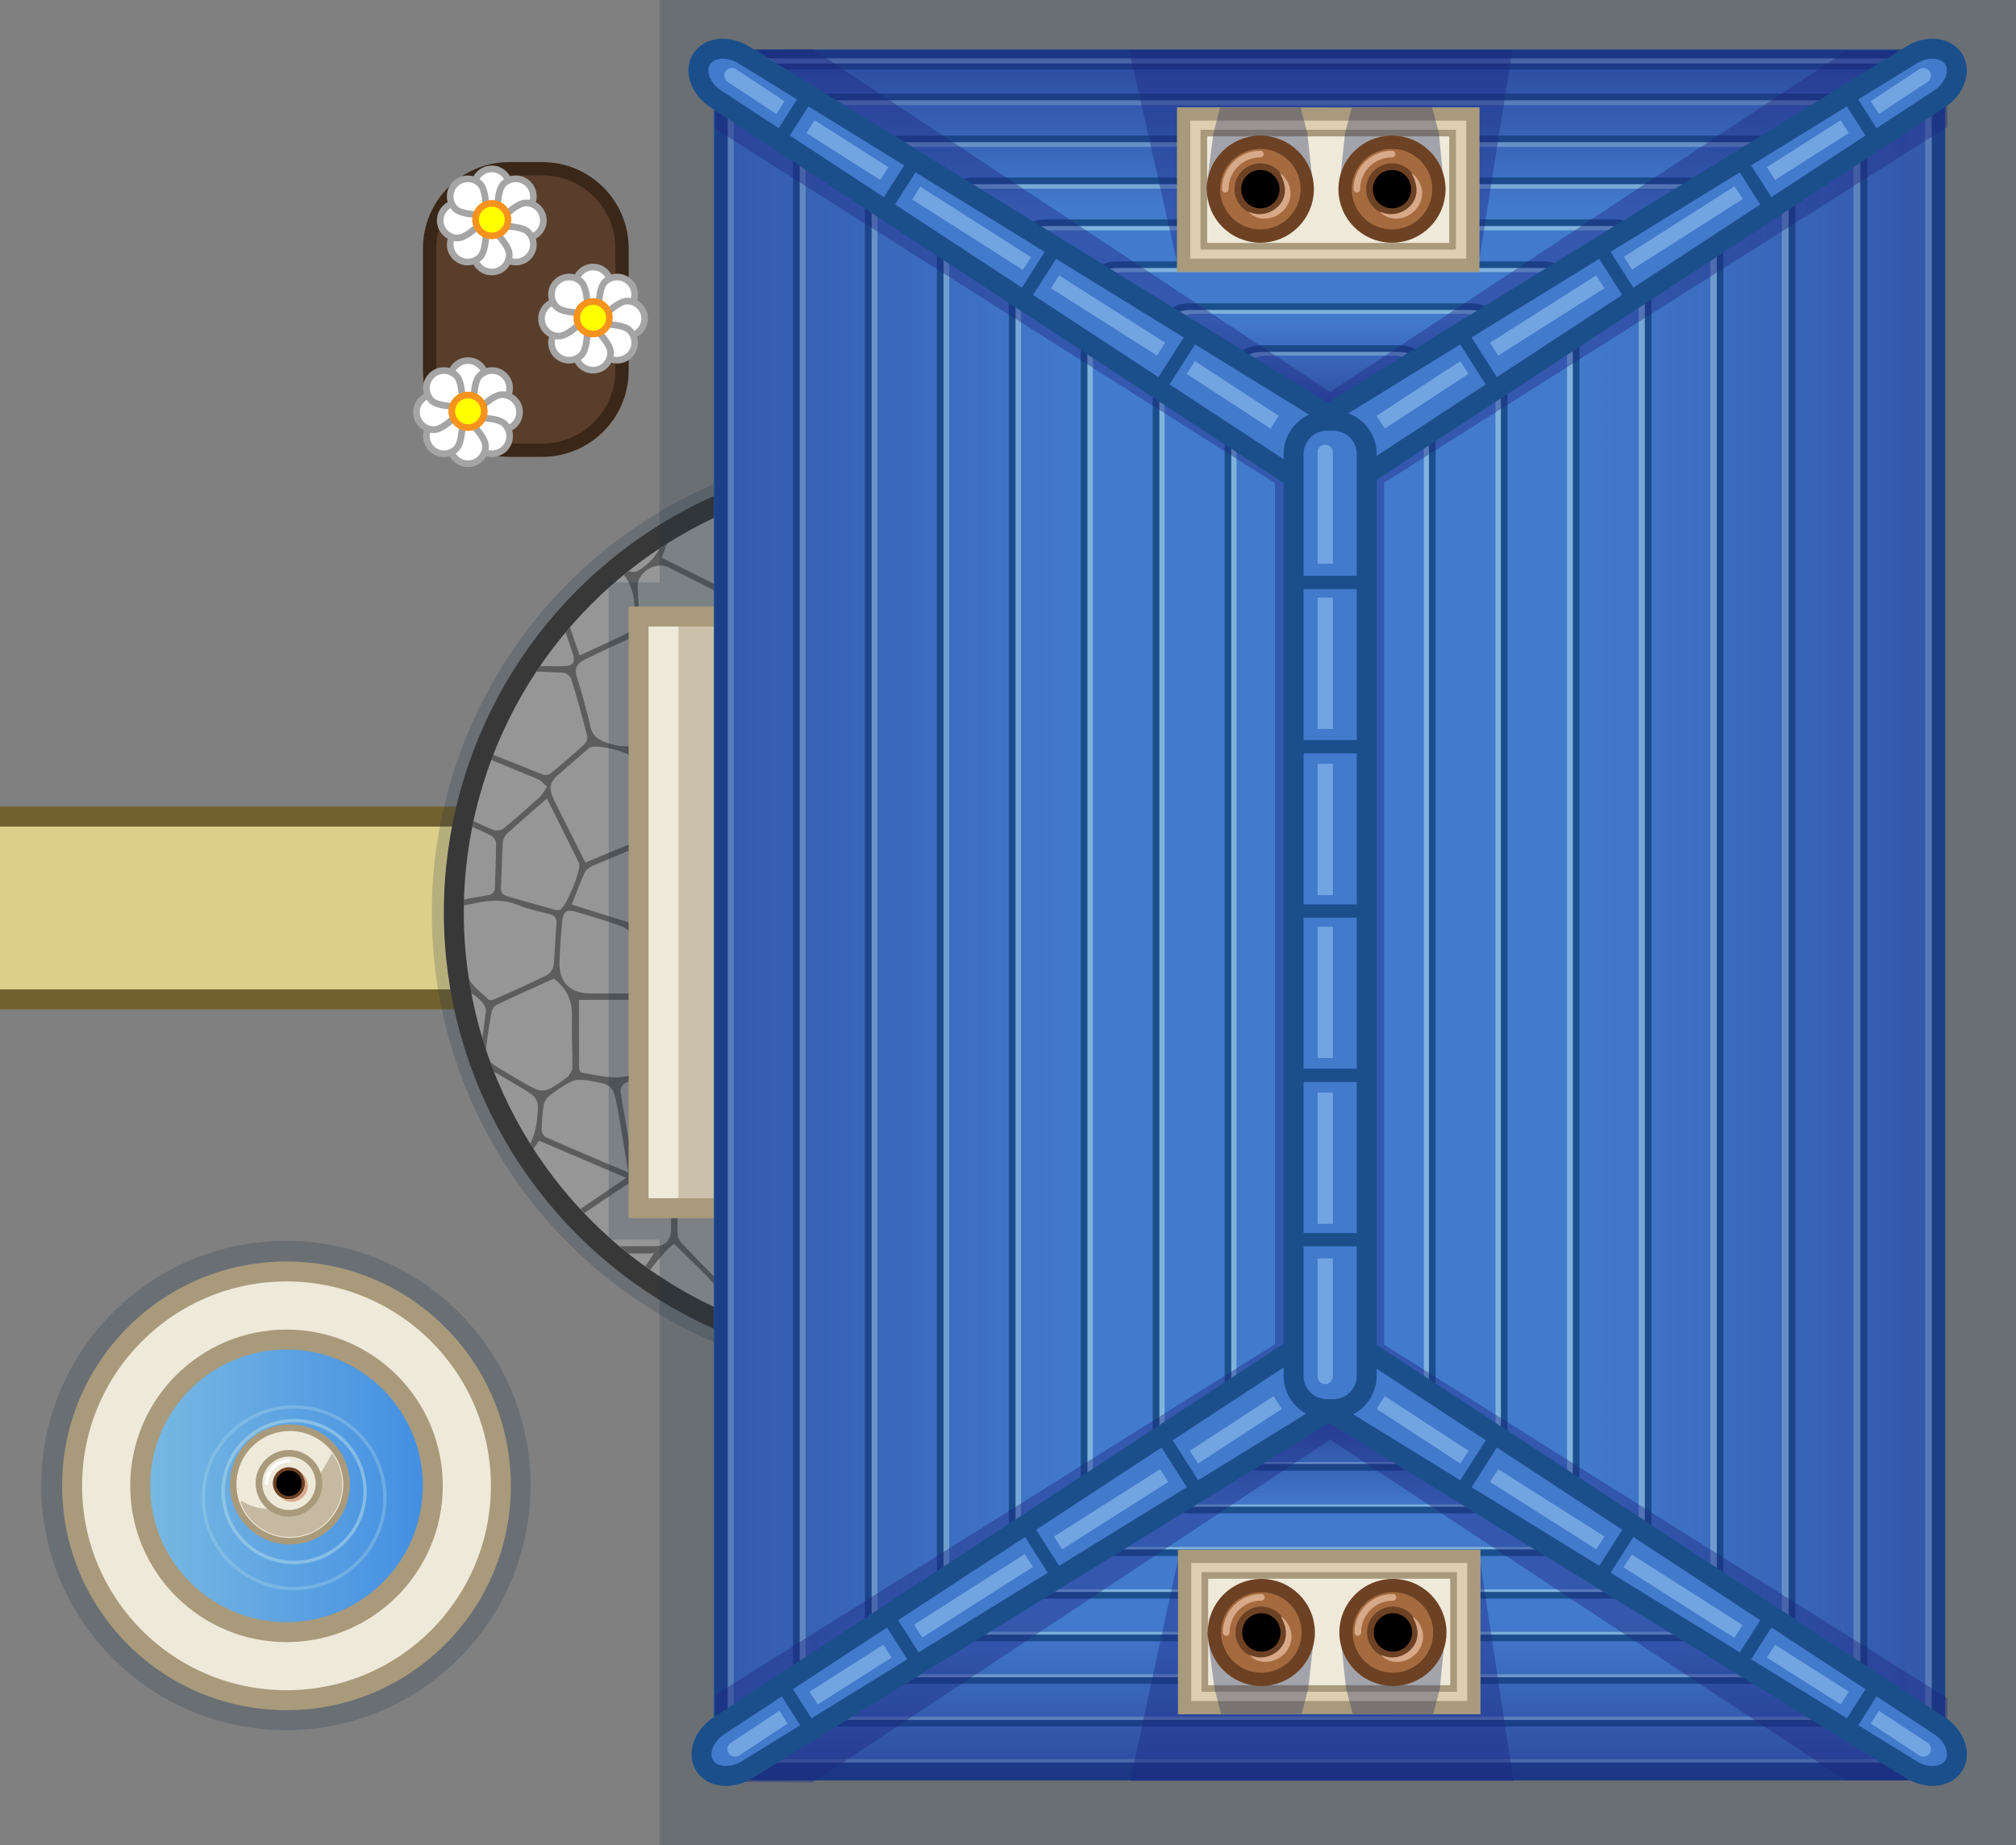 <?xml version="1.0" encoding="UTF-8" standalone="no"?>
<!-- Generator: Adobe Illustrator 16.0.0, SVG Export Plug-In . SVG Version: 6.00 Build 0) -->
<!DOCTYPE svg PUBLIC '-//W3C//DTD SVG 1.1//EN' 'http://www.w3.org/Graphics/SVG/1.1/DTD/svg11.dtd'>
<svg id="Layer_1" xmlns="http://www.w3.org/2000/svg" xml:space="preserve" version="1.1" xmlns:xlink="http://www.w3.org/1999/xlink" viewBox="0 0 303.213 277.508" enable-background="new 0 0 303.213 277.508">
	<rect x="0" y="0" width="303.213" height="277.508" fill="#808080" stroke="none"/>
	<rect y="123.48" width="69.759" height="27.492" fill="#DDCF8A"/>
	<polyline stroke="#72612E" stroke-width="3" stroke-miterlimit="10" points="0.001 122.82 69.76 122.82 69.76 150.31 0.001 150.31" fill="none"/>
	<circle opacity=".2" enable-background="new " cy="137.33" cx="135.25" r="70.308" fill="#183049"/>
	<g stroke-miterlimit="10">
		<path stroke="#3A2717" stroke-width="2" d="m93.555 55.725c0 6.619-5.365 11.984-11.983 11.984h-4.973c-6.618 0-11.983-5.365-11.983-11.984v-18.36c0-6.618 5.365-11.984 11.983-11.984h4.973c6.618 0 11.983 5.366 11.983 11.984v18.36z" fill="#593E2B"/>
			<path stroke="#A5A5A5" d="m76.604 28.041c0 1.457-2.64 3.927-2.64 3.927s-2.639-2.47-2.639-3.927c0-1.458 1.182-2.64 2.639-2.64 1.459 0 2.64 1.182 2.64 2.64z" fill="#fff"/>
			<path stroke="#A5A5A5" d="m79.448 31.405c-1.031 1.03-4.643 0.911-4.643 0.911s-0.121-3.613 0.91-4.645c1.03-1.029 2.701-1.029 3.732 0 1.032 1.032 1.032 2.704 0.001 3.734z" fill="#fff"/>
			<path stroke="#A5A5A5" d="m79.08 35.795c-1.457 0-3.927-2.64-3.927-2.64s2.47-2.639 3.927-2.639c1.458 0 2.64 1.182 2.64 2.639 0 1.458-1.182 2.64-2.64 2.64z" fill="#fff"/>
			<path stroke="#A5A5A5" d="m75.716 38.639c-1.031-1.031-0.91-4.643-0.91-4.643s3.611-0.121 4.643 0.91c1.032 1.031 1.031 2.701 0 3.732s-2.703 1.032-3.733 0.001z" fill="#fff"/>
			<path stroke="#A5A5A5" d="m71.326 38.271c0-1.457 2.639-3.927 2.639-3.927s2.64 2.47 2.64 3.927c0 1.458-1.182 2.64-2.64 2.64-1.457-0.001-2.639-1.182-2.639-2.64z" fill="#fff"/>
			<path stroke="#A5A5A5" d="m68.481 34.906c1.031-1.03 4.645-0.91 4.645-0.91s0.12 3.611-0.911 4.643c-1.03 1.031-2.702 1.031-3.733 0-1.031-1.032-1.031-2.701-0.001-3.733z" fill="#fff"/>
			<path stroke="#A5A5A5" d="m68.85 30.517c1.458 0 3.928 2.639 3.928 2.639s-2.47 2.64-3.928 2.64c-1.457 0-2.639-1.182-2.639-2.64s1.182-2.639 2.639-2.639z" fill="#fff"/>
			<path stroke="#A5A5A5" d="m72.215 27.672c1.031 1.031 0.911 4.645 0.911 4.645s-3.613 0.119-4.645-0.911c-1.03-1.03-1.03-2.702 0-3.733 1.032-1.03 2.704-1.03 3.734-0.001z" fill="#fff"/>
			<circle cy="33.029" cx="73.965" r="2.446" stroke="#F6921E" fill="#ff0"/>
			<path stroke="#A5A5A5" d="m91.839 42.805c0 1.457-2.64 3.927-2.64 3.927s-2.639-2.47-2.639-3.927c0-1.458 1.182-2.64 2.639-2.64 1.458 0 2.64 1.182 2.64 2.64z" fill="#fff"/>
			<path stroke="#A5A5A5" d="m94.683 46.169c-1.031 1.03-4.643 0.911-4.643 0.911s-0.121-3.613 0.91-4.645c1.03-1.029 2.701-1.029 3.732 0 1.032 1.032 1.032 2.704 0.001 3.734z" fill="#fff"/>
			<path stroke="#A5A5A5" d="m94.314 50.559c-1.457 0-3.927-2.64-3.927-2.64s2.47-2.639 3.927-2.639c1.458 0 2.64 1.182 2.64 2.639 0 1.458-1.182 2.64-2.64 2.64z" fill="#fff"/>
			<path stroke="#A5A5A5" d="m90.95 53.402c-1.031-1.031-0.91-4.643-0.91-4.643s3.611-0.121 4.643 0.91c1.032 1.031 1.031 2.701 0 3.732s-2.703 1.033-3.733 0.001z" fill="#fff"/>
			<path stroke="#A5A5A5" d="m86.561 53.034c0-1.457 2.639-3.927 2.639-3.927s2.64 2.47 2.64 3.927c0 1.458-1.182 2.64-2.64 2.64s-2.639-1.182-2.639-2.64z" fill="#fff"/>
			<path stroke="#A5A5A5" d="m83.716 49.67c1.031-1.03 4.645-0.91 4.645-0.91s0.12 3.611-0.911 4.643c-1.03 1.031-2.702 1.031-3.733 0-1.031-1.032-1.031-2.702-0.001-3.733z" fill="#fff"/>
			<path stroke="#A5A5A5" d="m84.084 45.28c1.458 0 3.928 2.639 3.928 2.639s-2.47 2.64-3.928 2.64c-1.457 0-2.639-1.182-2.639-2.64 0-1.457 1.182-2.639 2.639-2.639z" fill="#fff"/>
			<path stroke="#A5A5A5" d="m87.449 42.436c1.031 1.031 0.911 4.645 0.911 4.645s-3.613 0.119-4.645-0.911c-1.03-1.03-1.03-2.702 0-3.733 1.032-1.031 2.704-1.031 3.734-0.001z" fill="#fff"/>
			<circle cy="47.793" cx="89.199" r="2.446" stroke="#F6921E" fill="#ff0"/>
			<path stroke="#A5A5A5" d="m73.029 56.877c0 1.457-2.64 3.927-2.64 3.927s-2.639-2.47-2.639-3.927c0-1.458 1.182-2.64 2.639-2.64 1.459 0 2.64 1.182 2.64 2.64z" fill="#fff"/>
			<path stroke="#A5A5A5" d="m75.873 60.241c-1.031 1.03-4.643 0.911-4.643 0.911s-0.121-3.613 0.91-4.645c1.03-1.029 2.701-1.029 3.732 0 1.032 1.032 1.032 2.704 0.001 3.734z" fill="#fff"/>
			<path stroke="#A5A5A5" d="m75.505 64.631c-1.457 0-3.927-2.64-3.927-2.64s2.47-2.639 3.927-2.639c1.458 0 2.64 1.182 2.64 2.639 0 1.458-1.182 2.64-2.64 2.64z" fill="#fff"/>
			<path stroke="#A5A5A5" d="m72.141 67.475c-1.031-1.031-0.91-4.643-0.91-4.643s3.611-0.121 4.643 0.91c1.032 1.031 1.031 2.701 0 3.732s-2.703 1.032-3.733 0.001z" fill="#fff"/>
			<path stroke="#A5A5A5" d="m67.751 67.106c0-1.457 2.639-3.927 2.639-3.927s2.64 2.47 2.64 3.927c0 1.458-1.182 2.64-2.64 2.64-1.457 0-2.639-1.182-2.639-2.64z" fill="#fff"/>
			<path stroke="#A5A5A5" d="m64.906 63.742c1.031-1.03 4.645-0.91 4.645-0.91s0.12 3.611-0.911 4.643c-1.03 1.031-2.702 1.031-3.733 0-1.031-1.032-1.031-2.702-0.001-3.733z" fill="#fff"/>
			<path stroke="#A5A5A5" d="m65.274 59.353c1.458 0 3.928 2.639 3.928 2.639s-2.47 2.64-3.928 2.64c-1.457 0-2.639-1.182-2.639-2.64 0.001-1.458 1.182-2.639 2.639-2.639z" fill="#fff"/>
			<path stroke="#A5A5A5" d="m68.64 56.508c1.031 1.031 0.911 4.645 0.911 4.645s-3.613 0.119-4.645-0.911c-1.03-1.03-1.03-2.702 0-3.733 1.032-1.03 2.703-1.03 3.734-0.001z" fill="#fff"/>
			<circle cy="61.865" cx="70.39" r="2.446" stroke="#F6921E" fill="#ff0"/>
	</g>
		<circle stroke-width="3" cy="137.23" stroke="#383838" cx="135.35" stroke-miterlimit="10" r="67.095" fill="#969696"/>
				<defs>
					<path id="SVGID_1_" d="m135.35 71.63c-36.169 0-65.595 29.426-65.595 65.596 0 36.168 29.426 65.594 65.595 65.594 36.168 0 65.595-29.426 65.595-65.594 0.01-36.17-29.42-65.6-65.59-65.6z"/>
				</defs>
				<clipPath id="SVGID_2_">
					<use overflow="visible" xlink:href="#SVGID_1_"/>
				</clipPath>
				<path opacity=".6" enable-background="new " fill="#383838" d="m123.95 77.863c0.04-1.217 0.513-1.757 1.647-2.115 1.646-0.521 3.279-1.082 4.909-1.653v-0.745c-1.656 0.535-3.309 1.085-4.921 1.731-1.307 0.525-2.128 0.402-2.771-0.915-0.324-0.665-0.887-1.214-1.34-1.816-0.145 0.115-0.291 0.232-0.437 0.349 0.465 0.697 1.041 1.346 1.366 2.103 0.378 0.877 0.768 1.856 0.744 2.781-0.054 2.104-0.379 4.198-0.551 6.302-0.068 0.857-0.409 1.273-1.313 1.23-1.155-0.054-2.325-0.146-3.47-0.029-2.94 0.305-4.936-0.635-5.955-3.624-0.602-1.761-1.701-3.349-2.588-5.036 2.346-1.293 4.492-2.475 6.64-3.658-0.056-0.119-0.108-0.234-0.165-0.354-0.455 0.14-0.942 0.219-1.361 0.433-1.25 0.642-2.541 1.237-3.688 2.036-1.426 0.992-2.772 1.123-4.037-0.061-0.58-0.545-0.889-1.381-1.27-2.001 0.078 1.297-0.941 1.853-2.246 2.001-0.619 0.068-1.301 0.016-1.896-0.172-0.922-0.289-1.834-0.606-2.746-0.926l-0.463 0.564c1.218 0.438 2.443 0.881 3.696 1.332-0.729 1.951-1.521 3.743-2.064 5.608-0.567 1.951-1.717 3.314-3.372 4.414-0.743 0.493-1.27 0.539-1.996 0.052-1.127-0.754-2.379-1.33-3.451-2.149-0.077-0.06-0.149-0.141-0.223-0.216l-0.625 0.762c0.063 0.046 0.127 0.096 0.197 0.117 4.986 1.511 5.459 5.456 5.227 9.752-0.021 0.363-0.301 0.887-0.609 1.037-2.472 1.214-4.978 2.355-7.637 3.595-0.902-2.634-1.785-5.212-2.672-7.798l-0.639 0.779c0.778 2.252 1.541 4.511 2.291 6.773 0.411 1.236-0.012 1.821-1.283 1.844-1.457 0.024-2.914 0.006-4.371 0.006-1.185-0.062-2.369-0.146-3.552-0.188l-0.764 0.932c2.854 0.013 5.706 0.083 8.554 0.241 0.426 0.022 1.064 0.549 1.192 0.968 0.862 2.821 1.64 5.672 2.37 8.53 0.092 0.37-0.115 0.989-0.402 1.251-1.627 1.49-3.306 2.929-5.008 4.333-0.28 0.229-0.844 0.389-1.154 0.269-3.771-1.473-7.521-3.004-11.457-4.591 1.224-2.81 2.378-5.494 3.557-8.136l-8.001 9.762-0.084 6.235-3.5 1.5v13.834l7.302 14.024c1.064-0.381 3.649 1.701 3.518 2.865-0.246 2.185-0.559 4.365-0.941 6.531-0.07 0.392-0.533 0.83-0.927 1.028-1.026 0.517-2.113 0.907-3.176 1.354l-1.342 1.582 0.532 0.754c0-0.808 0.35-1.231 1.145-1.57 3.959-1.695 3.949-1.723 7.69 0.521 1.332 0.801 2.714 1.531 3.97 2.438 0.461 0.334 0.883 1.087 0.877 1.644-0.031 2.785-0.507 5.444-2.451 7.676-0.61 0.701-1.104 1.185-2.086 1.115-0.27-0.02-0.541-0.014-0.811-0.02l0.609 0.863c0.478 0.061 0.916 0.176 1.27 0.416 0.969 0.658 1.24 2.352 1.686 3.77l1.912 2.709c-0.867-2.32-1.707-4.572-2.521-6.832-0.094-0.264 0.057-0.693 0.226-0.96 0.72-1.142 1.492-2.251 2.32-3.481 4.392 1.873 8.614 3.675 13.115 5.591-3.962 2.704-7.7 5.254-11.577 7.897l0.497 0.703c0.004-0.004 0.009-0.008 0.014-0.012 3.684-2.538 7.367-5.077 11.107-7.525 0.516-0.337 1.398-0.38 2.025-0.219 1.203 0.311 2.326 0.941 3.525 1.29 0.976 0.284 1.221 0.845 1.183 1.769-0.054 1.304-0.005 2.612-0.017 3.922-0.013 1.414-0.846 2.435-2.249 2.444-4.806 0.039-9.608 0.017-14.411 0l0.779 1.104h13.322c-2.238 3.232-4.408 6.365-6.596 9.525l0.547 0.776c2.266-3.931 7.572-10.897 9.068-11.739 1.959 1.934 4.015 3.826 5.876 5.895 0.479 0.531 0.421 1.604 0.483 2.438 0.088 1.199 0.004 2.41 0.103 3.608 0.086 1.053-0.505 1.616-1.354 1.604-4.346-0.057-8.702-0.188-13.117-0.308l0.523 0.742c0.271-0.009 0.543-0.021 0.814-0.019 2.563 0.021 5.144 0.016 7.683 0.321 2.479 0.299 4.87-0.388 7.383-0.127 3.972 0.413 8.019 0.11 11.929 0.11 0.776-3.362 1.512-6.586 2.285-9.803 0.072-0.298 0.334-0.635 0.602-0.787 1.363-0.777 2.728-1.487 4.349-0.526 0.474 0.278 1.015 0.442 1.555 0.608v-0.937c-0.665-0.248-1.331-0.489-1.986-0.76-0.435-0.179-0.881-0.906-0.907-1.402-0.104-1.957-0.042-3.921-0.042-5.882h0.218c0-1.709-0.029-3.418 0.011-5.125 0.032-1.572 1.246-2.749 2.707-2.756v-1.559c-0.477 1.144-1.589 1.312-2.56 1.469-0.79 0.127-2.062-0.229-2.491-0.822-1.991-2.746-3.763-5.652-5.671-8.596 2.4-2.02 4.691-3.945 7.023-5.906 1.261 0.742 2.49 1.458 3.698 2.189v-0.865c-2.501-1.457-4.079-3.096-3.874-6.154 0.052-0.784-0.231-1.588-0.283-2.387-0.046-0.766-0.304-1.863 0.086-2.236 0.879-0.844 2.1-1.331 3.244-2 0.282 0.166 0.564 0.312 0.827 0.486v-3.483c-0.28 0.729-0.61 1.417-1.112 1.933-1.062 1.096-2.668 1.705-4.119 2.347-0.369 0.161-1.266-0.195-1.537-0.583-2.581-3.69-5.082-7.441-7.74-11.375 2.87-1.235 5.482-2.357 8.221-3.536 2.111 2.621 4.206 5.217 6.288 7.823v-1.391c-1.772-2.191-3.51-4.34-5.192-6.5-0.229-0.293-0.236-0.945-0.081-1.319 0.695-1.661 1.481-3.29 2.249-4.923 0.451-0.959 1.793-1.641 3.024-1.727v-0.985c-0.996 0.58-2.604 0.787-3.375 0.306-2.034-1.267-3.485-2.797-3.613-5.431-0.095-1.927-0.68-3.827-1.096-5.987 2.411-0.812 4.72-1.601 7.04-2.354 0.252-0.081 0.637-0.073 0.841 0.066 0.068 0.047 0.135 0.096 0.203 0.143v-1.97c-0.335-0.888-0.392-2.056-0.486-4.106-0.022-0.452 0.049-0.94-0.097-1.349-0.576-1.631-0.201-2.924 0.583-4.064v-1.241c-1.031 1.288-2.324 2.157-4.257 2.234-2.479 0.099-4.945 0.585-7.617 0.929 0.417-1.812 0.781-3.459 1.183-5.099 0.74-3.02 1.534-6.027 2.238-9.057 0.228-0.979 0.614-1.259 1.567-0.866 1.251 0.515 2.57 0.877 3.801 1.435 0.485 0.219 0.973 0.72 1.184 1.211 0.668 1.547 1.294 3.113 1.901 4.686v-2.248c-0.357-0.911-0.712-1.823-1.052-2.741-0.126-0.344 0.005-1.036 0.269-1.234 0.26-0.195 0.522-0.389 0.783-0.583v-0.955c-1.784 1.13-3.593 1.123-5.755 0.026-1.186-0.6-1.51-1.183-1.342-2.384 0.28-1.745 0.51-3.546 0.57-5.348zm-21.4-1.588c0.359-0.713 1.996-1.381 2.768-1.147 1.285 0.39 2.675 1.297 3.428 2.393 1.47 2.137 2.564 4.534 3.725 6.869 0.2 0.4 0.128 1.156-0.133 1.522-0.75 1.058-1.661 2.001-2.592 3.085-3.477-1.743-6.785-3.399-10.213-5.115 0.993-2.621 1.803-5.216 3.003-7.607zm-2.06 9.038c2.903 1.457 5.808 2.918 8.74 4.391-0.013 0.258-0.009 0.308-0.021 0.355-1.244 4.469-1.273 4.371-5.77 5.741-2.195 0.671-4.188 0.857-6.041-0.639-0.488-0.394-1.014-1.013-1.092-1.586-0.244-1.78-0.328-3.59-0.387-5.39-0.071-2.098 2.694-3.81 4.57-2.872zm13.69 77.467c-0.824 1.328-3.154 1.726-4.826 2.521-0.49 0.234-0.998 0.438-1.528 0.666-2.03-1.934-4.052-3.818-6.009-5.763-0.303-0.3-0.479-0.896-0.447-1.335 0.162-2.251 0.339-4.506 0.686-6.73 0.089-0.567 0.777-1.072 1.253-1.543 2.283-2.264 4.388-1.983 7.233-0.453 3.131 1.687 4.595 3.515 4.022 7.06-0.29 1.84 0.49 4.17-0.37 5.56zm-7.79-15.59c-0.868 1.516-3.027 2.386-4.763 3.233-0.41 0.2-1.798-0.669-2.102-1.337-1.411-3.087-2.599-6.277-3.908-9.536 2.542-1.268 4.951-2.487 7.386-3.658 0.234-0.114 0.623 0.04 0.921 0.134 0.179 0.058 0.319 0.236 0.47 0.369 1.334 1.199 2.664 2.401 3.997 3.603-0.63 2.44-0.81 5.12-2.01 7.21zm-19.581-10c2.253 0.695 4.525 1.334 6.735 2.146 0.646 0.235 1.337 0.877 1.613 1.505 1.159 2.615 2.169 5.295 3.228 7.955 0.034 0.084 0.005 0.193 0.005 0.629h-9.513c-3.164 0-4.846-1.701-4.723-4.865 0.074-1.957 0.191-3.918 0.392-5.866 0.175-1.71 0.674-1.99 2.263-1.5zm-0.815-1.15c0.697-1.751 1.259-3.307 1.95-4.801 0.201-0.435 0.726-0.817 1.19-1.017 3.366-1.438 6.766-2.797 10.13-4.242 1.051-0.452 1.516-0.286 1.775 0.886 0.585 2.632 1.289 5.237 1.986 8.014-2.581 1.286-5.127 2.562-7.686 3.814-0.205 0.101-0.511 0.116-0.73 0.05-2.822-0.87-5.633-1.76-8.62-2.7zm1.088 14.35c3.937 0 7.854-0.065 11.768 0.026 1.962 0.046 2.5 0.904 2.244 2.84-0.214 1.64-0.4 3.286-0.507 4.937-0.061 0.914-0.354 1.469-1.273 1.777-1.946 0.654-3.815 1.772-5.802 2.018-1.948 0.238-4.007-0.354-6.009-0.637-0.171-0.024-0.401-0.457-0.403-0.701-0.021-3.36-0.011-6.71-0.011-10.27zm17.418-15.06c-0.376-0.339-0.652-0.879-0.787-1.378-0.715-2.658-1.372-5.333-2.102-8.209 2.856-1.021 5.562-2.1 8.352-2.878 0.535-0.149 1.825 0.753 2.043 1.412 1.201 3.611 2.207 7.293 3.186 10.976 0.102 0.379-0.291 1.15-0.665 1.347-1.548 0.82-3.161 1.531-4.788 2.187-0.359 0.146-0.986 0.055-1.298-0.182-1.35-1.04-2.66-2.14-3.93-3.28zm5.67-14.55c-0.067 0.504-0.614 1.168-1.098 1.357-2.38 0.938-4.818 1.723-7.223 2.602-0.731 0.267-1.26 0.238-1.577-0.562-1.443-3.628-2.894-7.253-4.371-10.954 1.553-1.115 2.97-2.252 4.507-3.183 0.571-0.345 1.441-0.341 2.155-0.278 2.448 0.225 4.883 0.619 7.332 0.799 1.145 0.084 1.327 0.577 1.223 1.539-0.31 2.88-0.55 5.78-0.94 8.67zm0.76-10.95c-3.092-0.329-5.94-0.587-8.77-0.983-0.389-0.054-0.948-0.761-0.978-1.197-0.218-3.154-0.349-6.315-0.423-9.479-0.009-0.33 0.455-0.87 0.804-0.979 1.865-0.58 3.752-1.097 5.654-1.532 0.378-0.088 0.982 0.143 1.267 0.436 2.051 2.139 4.049 4.33 6.059 6.511 0.195 0.216 0.414 0.467 0.482 0.735 0.469 1.867-1.488 5.635-3.312 6.382-0.31 0.13-0.68 0.1-0.78 0.11zm-24.18-8.06c-0.4-1.293 0.11-2.051 1.161-2.561 2.39-1.156 4.798-2.28 7.216-3.377 1.452-0.66 4.599 1.093 4.716 2.675 0.198 2.7 0.28 5.407 0.424 8.355 0.482 1.573-0.568 2.481-1.842 3.587-2.163 1.885-4.27 2.221-6.977 1.327-1.521-0.501-2.34-1.046-2.685-2.624-0.548-2.5-1.263-4.96-2.016-7.39zm-2.651 14.63c1.396-1.223 2.808-2.429 4.211-3.644 0.115-0.099 0.221-0.206 0.344-0.294 0.903-0.644 6.275 0.663 6.693 1.687 1.436 3.519 2.82 7.061 4.293 10.768-3.93 1.63-7.669 3.181-11.602 4.812-0.819-1.635-1.617-3.229-2.415-4.824-0.765-1.523-1.54-3.041-2.288-4.572-0.864-1.79-0.689-2.68 0.764-3.95zm2.992 13.42c0.423 0.871-1.955 6.643-2.859 6.998-0.318 0.126-0.769 0.017-1.133-0.084-2.219-0.613-4.426-1.272-6.646-1.878-0.782-0.213-1.166-0.563-1.111-1.459 0.135-2.202 0.132-4.414 0.273-6.615 0.031-0.487 0.307-1.077 0.666-1.407 1.883-1.73 3.831-3.391 5.978-5.271 1.678 3.37 3.283 6.53 4.832 9.72zm-18.097-15.72c0.014-1.412 0.319-1.62 1.634-1.095 3.442 1.375 6.881 2.764 10.301 4.197 0.46 0.19 0.801 0.663 1.328 1.122-0.458 0.681-0.674 1.188-1.046 1.524-1.786 1.616-3.586 3.221-5.452 4.745-0.354 0.289-1.099 0.402-1.527 0.24-1.449-0.55-2.82-1.306-4.26-1.892-0.788-0.32-1.01-0.812-0.999-1.61 0.038-2.4-0.003-4.81 0.021-7.22zm-3.574 14.19c1.041-1.644 2.117-3.263 3.256-5.003 1.869 0.85 3.571 1.578 5.221 2.41 0.347 0.175 0.71 0.733 0.712 1.116 0 2.201-0.123 4.403-0.166 6.607-0.017 0.789-0.32 1.112-1.131 1.239-2.064 0.317-4.112 0.756-6.283 1.168-0.641-2.246-1.271-4.395-1.845-6.56-0.076-0.3 0.063-0.72 0.236-0.99zm4.938 18.65c-1.378-3.2-2.332-6.586-3.586-10.271 3.855-0.317 7.31-2.138 11.072-0.57 1.516 0.628 3.158 0.952 4.754 1.374 0.785 0.209 1.173 0.562 1.095 1.46-0.181 2.095-0.205 4.207-0.435 6.296-0.06 0.524-0.543 1.211-1.019 1.447-2.558 1.264-5.171 2.415-7.776 3.582-0.287 0.131-0.801 0.258-0.944 0.116-1.116-1.1-2.577-2.09-3.161-3.44zm7.522 15.39c-1.335-0.801-2.718-1.531-3.973-2.438-0.454-0.33-0.885-1.105-0.842-1.639 0.165-1.993 0.496-3.974 0.846-5.943 0.076-0.43 0.394-0.992 0.756-1.164 2.887-1.379 5.812-2.674 8.664-3.967 1.953 1.563 2.752 3.362 2.692 5.643-0.069 2.607 0.084 5.219 0.065 7.828-0.002 0.418-0.394 0.832-0.611 1.246-0.02 0.041-0.076 0.062-0.117 0.094-3.638 2.65-3.64 2.65-7.48 0.34zm4.226 8.72c-0.33-0.146-0.656-0.754-0.648-1.141 0.025-1.299 0.134-2.604 0.357-3.883 0.084-0.471 0.492-0.982 0.895-1.282 1.042-0.775 2.107-1.576 3.28-2.104 0.688-0.311 1.629-0.267 2.413-0.132 3.791 0.65 3.818 0.675 4.501 4.361 0.561 3.042 1.032 6.101 1.6 9.485-4.321-1.84-8.374-3.54-12.398-5.31zm15.049 6.43c-1.052-0.619-1.826-1.01-2.016-2.391-0.507-3.669-1.256-7.299-1.816-10.958-0.059-0.392 0.383-1.114 0.764-1.274 1.937-0.814 3.918-1.527 5.912-2.189 0.365-0.123 0.994 0.008 1.278 0.268 1.854 1.688 3.658 3.435 5.448 5.194 0.289 0.285 0.411 0.738 0.504 0.916-0.35 2.646-0.582 5.044-1.031 7.401-0.121 0.627-0.907 1.123-1.377 1.688-2.17 2.61-4.63 3.12-7.665 1.34zm5.185 9.26c-0.247-0.263-0.361-0.697-0.423-1.071-0.071-0.439-0.024-0.9-0.024-1.354-0.005-4.952-0.016-4.969 4.038-7.951 0.39-0.287 1.118-0.414 1.574-0.266 2.285 0.748 4.555 1.565 6.777 2.479 0.479 0.197 0.966 0.847 1.085 1.369 0.535 2.343 0.979 4.711 1.359 7.083 0.064 0.407-0.231 0.991-0.549 1.308-0.371 0.373-0.943 0.551-1.436 0.805-2.182 1.121-4.368 2.238-6.754 3.461-1.91-1.95-3.81-3.88-5.66-5.86zm18.86 12.97c-0.176 0.817-0.554 1.045-1.327 1.039-3.21-0.026-6.423-0.026-9.634-0.004-0.911 0.008-1.425-0.298-1.458-1.271-0.057-1.806-0.201-3.608-0.181-5.41 0.006-0.412 0.445-0.986 0.839-1.203 2.376-1.297 4.789-2.521 7.203-3.744 0.337-0.17 0.809-0.358 1.119-0.252 1.829 0.641 3.631 1.363 5.483 2.078-0.7 3.01-1.41 5.87-2.04 8.75zm5.66-23.64c0.013 1.906 0.004 3.812 0.004 5.72h-0.237c0 1.903 0.025 3.81-0.009 5.713-0.025 1.51-1.991 2.931-3.448 2.451-1.569-0.513-3.119-1.097-4.627-1.767-0.403-0.18-0.793-0.746-0.894-1.201-0.521-2.393-0.994-4.799-1.364-7.219-0.064-0.42 0.31-1.147 0.688-1.352 2.469-1.327 4.987-2.57 7.508-3.8 1.38-0.67 2.38-0.04 2.38 1.46zm-2.22-2.49c-3.006 1.5-5.817 2.928-8.66 4.286-0.337 0.162-0.879 0.046-1.275-0.094-2.225-0.781-4.42-1.646-6.652-2.398-0.852-0.29-1.059-0.747-0.924-1.574 0.317-1.979 0.519-3.98 0.897-5.949 0.104-0.533 0.566-1.177 1.044-1.429 1.684-0.89 3.439-1.649 5.184-2.42 1.128-0.496 4.413 0.371 5.078 1.375 1.74 2.63 3.44 5.3 5.31 8.2zm0.71-22.84c0.249 1.938 0.632 3.863 0.771 5.806 0.049 0.672-0.267 1.589-0.747 2.038-1.758 1.645-3.67 3.12-5.494 4.695-1.365 1.176-2.551-0.014-3.751-0.33-0.345-0.092-0.581-1.096-0.629-1.701-0.099-1.195-0.03-2.407-0.03-3.613-0.035-0.002-0.072-0.005-0.105-0.005 0.109-1.687-0.329-3.741 0.486-4.95 0.782-1.158 2.863-1.442 4.379-2.1 0.968-0.418 1.926-0.863 2.918-1.207 1.48-0.52 2.01-0.14 2.2 1.36zm-2.3-2.31c-2.647 1.123-5.155 2.215-7.694 3.234-0.289 0.115-0.777-0.081-1.105-0.258-2.03-1.098-4.065-2.192-6.038-3.389-0.352-0.215-0.659-0.953-0.573-1.36 0.41-1.96 0.928-3.899 1.495-5.82 0.136-0.463 0.521-0.995 0.938-1.204 1.699-0.857 3.453-1.599 5.377-2.468 2.53 3.77 4.99 7.42 7.59 11.27zm4.04-23.05c-0.948 2.072-1.847 4.081-2.794 6.066-0.158 0.329-0.48 0.668-0.812 0.815-2.37 1.059-4.763 2.069-7.302 3.16-1.12-3.924-2.2-7.703-3.342-11.693 2.425-0.268 4.685-0.518 6.949-0.764 0.247-0.025 0.52 0.033 0.747-0.047 2.79-0.97 4.64 0.6 6.54 2.46zm-3.88-3.66c-2.308 0.266-4.524 0.525-6.739 0.77-1.097 0.12-2.19 0.268-3.289 0.305-1.676 0.059-2.309-0.617-2.152-2.252 0.287-2.989 0.614-5.975 0.909-8.964 0.152-1.547 1.483-2.088 2.524-2.768 0.324-0.212 1.213 0.326 1.788 0.626 0.752 0.394 1.406 0.994 2.181 1.321 2.452 1.037 3.651 2.828 3.844 5.487 0.13 1.76 0.59 3.51 0.94 5.46zm-3.61-19.9c1.098-0.109 2.188-0.289 3.281-0.443 1.64-0.231 3.272-0.523 4.922-0.658 0.348-0.03 1.03 0.469 1.069 0.786 0.286 2.29 0.443 4.597 0.683 7.36-0.172 0.169-0.532 0.601-0.971 0.925-0.268 0.2-0.655 0.239-0.989 0.345-1.86 0.591-3.796 1.803-5.562 1.594-1.771-0.213-3.314-1.965-5.068-2.814-1.576-0.763-1.822-1.759-1.455-3.352 0.58-2.49 1.57-3.49 4.1-3.75zm-1.85-1.04c-0.402 1.559-2.035 1.831-3.125 0.65-1.773-1.918-3.592-3.796-5.295-5.773-0.362-0.42-0.533-1.235-0.424-1.796 0.564-2.878 1.963-5.333 4.115-7.336 0.312-0.29 0.714-0.669 1.084-0.68 2.342-0.062 4.689-0.03 7.331-0.03-1.3 5.35-2.44 10.172-3.68 14.965z" clip-path="url(#SVGID_2_)"/>
	<polygon opacity=".2" enable-background="new " points="99.213 0 99.213 87.601 91.554 87.601 91.554 186.46 99.213 186.46 99.213 277.51 303.21 277.51 303.21 0" fill="#183049"/>
				<rect height="88.995" width="23.832" stroke="#A89A7B" stroke-miterlimit="10" y="92.728" x="96.046" stroke-width="3" fill="#EFE9DA"/>
			<rect opacity=".5" height="88.995" width="17.832" y="92.728" x="102.05" enable-background="new " fill="#A89A7B"/>
				<path d="m291.08 261.28c0 2.75-2.25 5-5 5h-172.22c-2.75 0-5-2.25-5-5v-247.33c0-2.75 2.25-5 5-5h172.22c2.75 0 5 2.25 5 5v247.33z" fill="#427ACC"/>
				<path stroke="#1B4F8C" stroke-width="3" stroke-miterlimit="10" d="m291.08 261.28c0 2.75-2.25 5-5 5h-172.22c-2.75 0-5-2.25-5-5v-247.33c0-2.75 2.25-5 5-5h172.22c2.75 0 5 2.25 5 5v247.33z" fill="none"/>
					<path stroke="#7FB3DD" stroke-miterlimit="10" d="m290.05 260.08c0 2.75-2.25 5-5 5h-170.18c-2.75 0-5-2.25-5-5v-246.03c0-2.75 2.25-5 5-5h170.17c2.75 0 5 2.25 5 5v246.03z" fill="none"/>
					<path stroke="#7FB3DD" stroke-miterlimit="10" d="m279.27 253.69c0 2.75-2.25 5-5 5h-148.6c-2.75 0-5-2.25-5-5v-233.37c0-2.75 2.25-5 5-5h148.6c2.75 0 5 2.25 5 5v233.37z" fill="none"/>
					<path stroke="#7FB3DD" stroke-miterlimit="10" d="m268.5 247.31c0 2.75-2.25 5-5 5h-127.03c-2.75 0-5-2.25-5-5v-220.71c0-2.75 2.25-5 5-5h127.03c2.75 0 5 2.25 5 5v220.71z" fill="none"/>
					<path stroke="#7FB3DD" stroke-miterlimit="10" d="m257.73 240.93c0 2.75-2.25 5-5 5h-105.46c-2.75 0-5-2.25-5-5v-208.06c0-2.75 2.25-5 5-5h105.46c2.75 0 5 2.25 5 5v208.06z" fill="none"/>
					<path stroke="#7FB3DD" stroke-miterlimit="10" d="m246.96 234.55c0 2.75-2.25 5-5 5h-83.89c-2.75 0-5-2.25-5-5v-195.4c0-2.75 2.25-5 5-5h83.89c2.75 0 5 2.25 5 5v195.4z" fill="none"/>
					<path stroke="#7FB3DD" stroke-miterlimit="10" d="m236.19 228.17c0 2.75-2.25 5-5 5h-62.318c-2.75 0-5-2.25-5-5v-182.74c0-2.75 2.25-5 5-5h62.318c2.75 0 5 2.25 5 5v182.74z" fill="none"/>
					<path stroke="#7FB3DD" stroke-miterlimit="10" d="m225.42 221.78c0 2.75-2.25 5-5 5h-40.748c-2.75 0-5-2.25-5-5v-170.08c0-2.75 2.25-5 5-5h40.748c2.75 0 5 2.25 5 5v170.08z" fill="none"/>
					<path stroke="#7FB3DD" stroke-miterlimit="10" d="m214.65 215.4c0 2.75-2.25 5-5 5h-19.176c-2.75 0-5-2.25-5-5v-157.42c0-2.75 2.25-5 5-5h19.176c2.75 0 5 2.25 5 5v157.42z" fill="none"/>
					<path stroke="#1B4F8C" stroke-miterlimit="10" d="m291.17 260.6c0 2.75-2.25 5-5 5h-172.22c-2.75 0-5-2.25-5-5v-247.33c0-2.75 2.25-5 5-5h172.22c2.75 0 5 2.25 5 5v247.33z" fill="none"/>
					<path stroke="#1B4F8C" stroke-miterlimit="10" d="m280.35 254.19c0 2.75-2.25 5-5 5h-150.58c-2.75 0-5-2.25-5-5v-234.61c0-2.75 2.25-5 5-5h150.58c2.75 0 5 2.25 5 5v234.61z" fill="none"/>
					<path stroke="#1B4F8C" stroke-miterlimit="10" d="m269.53 247.77c0 2.75-2.25 5-5 5h-128.94c-2.75 0-5-2.25-5-5v-221.88c0-2.75 2.25-5 5-5h128.94c2.75 0 5 2.25 5 5v221.88z" fill="none"/>
					<path stroke="#1B4F8C" stroke-miterlimit="10" d="m258.71 241.36c0 2.75-2.25 5-5 5h-107.3c-2.75 0-5-2.25-5-5v-209.16c0-2.75 2.25-5 5-5h107.3c2.75 0 5 2.25 5 5v209.16z" fill="none"/>
					<path stroke="#1B4F8C" stroke-miterlimit="10" d="m247.89 234.94c0 2.75-2.25 5-5 5h-85.654c-2.75 0-5-2.25-5-5v-196.44c0-2.75 2.25-5 5-5h85.654c2.75 0 5 2.25 5 5v196.44z" fill="none"/>
					<path stroke="#1B4F8C" stroke-miterlimit="10" d="m237.06 228.53c0 2.75-2.25 5-5 5h-64.012c-2.75 0-5-2.25-5-5v-183.72c0-2.75 2.25-5 5-5h64.012c2.75 0 5 2.25 5 5v183.72z" fill="none"/>
					<path stroke="#1B4F8C" stroke-miterlimit="10" d="m226.24 222.12c0 2.75-2.25 5-5 5h-42.369c-2.75 0-5-2.25-5-5v-171c0-2.75 2.25-5 5-5h42.369c2.75 0 5 2.25 5 5v171z" fill="none"/>
					<path stroke="#1B4F8C" stroke-miterlimit="10" d="m215.42 215.7c0 2.75-2.25 5-5 5h-20.728c-2.75 0-5-2.25-5-5v-158.27c0-2.75 2.25-5 5-5h20.728c2.75 0 5 2.25 5 5v158.27z" fill="none"/>
			<polygon opacity=".4" enable-background="new " points="292.88 19.095 292.88 7.726 277.6 7.726 200.06 58.96 122.24 7.423 107.55 7.503 107.55 19.36 191.76 72.659 191.76 202.19 107.55 254.95 107.55 268 122.24 268.08 200.06 216.54 277.6 267.78 292.88 267.78 292.88 255.41 208.18 202.26 208.18 72.604" fill="#1D277F"/>
				<linearGradient id="SVGID_3_" y2="164.06" gradientUnits="userSpaceOnUse" x2="300.85" gradientTransform="matrix(1 0 0 -1 -8.36 301.56)" y1="164.06" x1="115.91">
				<stop stop-color="#1D277F" offset="0"/>
				<stop stop-color="#1D277F" stop-opacity="0" offset=".3"/>
				<stop stop-color="#1D277F" stop-opacity="0" offset=".7"/>
				<stop stop-color="#1D277F" offset=".97"/>
			</linearGradient>
			<polygon opacity=".4" enable-background="new " points="292.49 12.991 199.52 67.71 107.55 12.991 107.55 262.02 199.52 208.49 292.49 262.02" fill="url(#SVGID_3_)"/>
				<linearGradient id="SVGID_4_" y2="232.51" gradientUnits="userSpaceOnUse" x2="209.04" gradientTransform="matrix(1 0 0 -1 -8.36 301.56)" y1="301.68" x1="209.04">
				<stop stop-color="#1D277F" offset="0"/>
				<stop stop-color="#1D277F" stop-opacity="0" offset=".451"/>
				<stop stop-color="#1D277F" stop-opacity="0" offset=".7"/>
				<stop stop-color="#1D277F" offset=".97"/>
			</linearGradient>
			<polygon opacity=".8" enable-background="new " points="113.97 7.503 287.38 7.503 204.07 66.888 193.68 66.888" fill="url(#SVGID_4_)"/>
				<linearGradient id="SVGID_5_" y2="-4120.2" gradientUnits="userSpaceOnUse" x2="207.04" gradientTransform="translate(-8.36 4326.4)" y1="-4051" x1="207.04">
				<stop stop-color="#1D277F" offset="0"/>
				<stop stop-color="#1D277F" stop-opacity="0" offset=".451"/>
				<stop stop-color="#1D277F" stop-opacity="0" offset=".7"/>
				<stop stop-color="#1D277F" offset=".97"/>
			</linearGradient>
			<polygon opacity=".8" enable-background="new " points="109.97 267.74 287.38 267.74 204.07 208.36 193.68 208.36" fill="url(#SVGID_5_)"/>
						<path d="m197.23 63.827c-2.342 1.441-3.049 4.519-1.57 6.838l0.535 0.84c1.479 2.319 4.568 2.983 6.869 1.476l88.66-58.119c2.299-1.508 3.25-4.202 2.112-5.987s-3.983-2.066-6.326-0.625l-90.28 55.577z" fill="#427ACC"/>
						<path stroke="#1B4F8C" stroke-width="3" stroke-miterlimit="10" d="m197.23 63.827c-2.342 1.441-3.049 4.519-1.57 6.838l0.535 0.84c1.479 2.319 4.568 2.983 6.869 1.476l88.66-58.119c2.299-1.508 3.25-4.202 2.112-5.987s-3.983-2.066-6.326-0.625l-90.28 55.577z" fill="none"/>
					<g stroke="#1B4F8C" stroke-width="2" stroke-miterlimit="10" fill="none">
							<line x2="240.02" y1="45.546" x1="245.92" y2="36.269"/>
							<line x2="277" y1="22.194" x1="282.9" y2="12.919"/>
							<line x2="261.05" y1="32.374" x1="266.96" y2="23.097"/>
							<line x2="219.42" y1="58.907" x1="225.33" y2="49.63"/>
					</g>
					<polygon points="265.74 25.142 266.97 27.065 278.06 20.011 276.84 18.085" fill="#71A5E2"/>
						<rect transform="matrix(.537 .843 -.843 .537 146.13 -197.71)" height="19.749" width="2.282" y="24.494" x="252.16" fill="#71A5E2"/>
					<polygon points="224.11 51.552 225.34 53.478 241.3 43.353 240.07 41.429" fill="#71A5E2"/>
					<polygon points="207.04 62.538 208.27 64.464 220.87 56.239 219.64 54.315" fill="#71A5E2"/>
					<path d="m281.37 15.22l7.297-4.813c0.532-0.342 1.237-0.187 1.577 0.348 0.338 0.529 0.184 1.236-0.35 1.574l-7.299 4.816-1.23-1.925z" fill="#71A5E2"/>
						<path d="m202.13 63.827c2.343 1.441 3.05 4.519 1.571 6.838l-0.535 0.84c-1.479 2.319-4.568 2.983-6.869 1.476l-88.66-58.119c-2.3-1.508-3.251-4.202-2.113-5.987s3.984-2.066 6.326-0.625l90.28 55.577z" fill="#427ACC"/>
						<path stroke="#1B4F8C" stroke-width="3" stroke-miterlimit="10" d="m202.13 63.827c2.343 1.441 3.05 4.519 1.571 6.838l-0.535 0.84c-1.479 2.319-4.568 2.983-6.869 1.476l-88.66-58.119c-2.3-1.508-3.251-4.202-2.113-5.987s3.984-2.066 6.326-0.625l90.28 55.577z" fill="none"/>
					<g stroke="#1B4F8C" stroke-width="2" stroke-miterlimit="10" fill="none">
							<line x2="159.34" y1="45.546" x1="153.44" y2="36.269"/>
							<line x2="122.36" y1="22.194" x1="116.45" y2="12.919"/>
							<line x2="138.31" y1="32.374" x1="132.4" y2="23.097"/>
							<line x2="179.94" y1="58.907" x1="174.03" y2="49.63"/>
					</g>
					<polygon points="133.62 25.142 132.39 27.065 121.29 20.011 122.52 18.085" fill="#71A5E2"/>
						<rect transform="matrix(-.537 .843 -.843 -.537 253.54 -70.323)" height="19.75" width="2.282" y="24.493" x="144.91" fill="#71A5E2"/>
					<polygon points="175.24 51.552 174.02 53.478 158.06 43.353 159.29 41.429" fill="#71A5E2"/>
					<polygon points="192.32 62.538 191.09 64.464 178.49 56.239 179.72 54.315" fill="#71A5E2"/>
					<path d="m117.99 15.22l-7.297-4.813c-0.532-0.342-1.238-0.187-1.577 0.348-0.338 0.529-0.183 1.236 0.349 1.574l7.3 4.816 1.23-1.925z" fill="#71A5E2"/>
						<path d="m197.24 210.62c-2.342-1.44-3.049-4.519-1.571-6.838l0.536-0.843c1.479-2.318 4.568-2.982 6.867-1.476l88.66 58.119c2.301 1.508 3.252 4.202 2.113 5.987-1.138 1.785-3.984 2.066-6.326 0.625l-90.28-55.58z" fill="#427ACC"/>
						<path stroke="#1B4F8C" stroke-width="3" stroke-miterlimit="10" d="m197.24 210.62c-2.342-1.44-3.049-4.519-1.571-6.838l0.536-0.843c1.479-2.318 4.568-2.982 6.867-1.476l88.66 58.119c2.301 1.508 3.252 4.202 2.113 5.987-1.138 1.785-3.984 2.066-6.326 0.625l-90.28-55.58z" fill="none"/>
					<g stroke="#1B4F8C" stroke-width="2" stroke-miterlimit="10" fill="none">
							<line x2="240.02" y1="228.9" x1="245.93" y2="238.18"/>
							<line x2="277" y1="252.26" x1="282.91" y2="261.53"/>
							<line x2="261.06" y1="242.08" x1="266.97" y2="251.35"/>
							<line x2="219.43" y1="215.54" x1="225.34" y2="224.82"/>
					</g>
					<polygon points="265.75 249.31 266.98 247.38 278.07 254.44 276.85 256.36" fill="#71A5E2"/>
						<rect transform="matrix(.537 -.843 .843 .537 -85.286 324.69)" height="19.751" width="2.282" y="230.21" x="252.17" fill="#71A5E2"/>
					<polygon points="224.12 222.9 225.35 220.98 241.31 231.1 240.08 233.02" fill="#71A5E2"/>
					<polygon points="207.05 211.91 208.28 209.99 220.88 218.21 219.65 220.13" fill="#71A5E2"/>
					<path d="m281.38 259.23l7.298 4.814c0.531 0.342 1.237 0.186 1.576-0.346 0.338-0.531 0.184-1.238-0.35-1.576l-7.299-4.816-1.23 1.94z" fill="#71A5E2"/>
						<path d="m202.6 210.62c2.342-1.44 3.049-4.519 1.57-6.838l-0.535-0.843c-1.479-2.318-4.568-2.982-6.869-1.476l-88.66 58.119c-2.3 1.508-3.251 4.202-2.113 5.987s3.984 2.066 6.326 0.625l90.27-55.58z" fill="#427ACC"/>
						<path stroke="#1B4F8C" stroke-width="3" stroke-miterlimit="10" d="m202.6 210.62c2.342-1.44 3.049-4.519 1.57-6.838l-0.535-0.843c-1.479-2.318-4.568-2.982-6.869-1.476l-88.66 58.119c-2.3 1.508-3.251 4.202-2.113 5.987s3.984 2.066 6.326 0.625l90.27-55.58z" fill="none"/>
					<g stroke="#1B4F8C" stroke-width="2" stroke-miterlimit="10" fill="none">
							<line x2="159.81" y1="228.9" x1="153.9" y2="238.18"/>
							<line x2="122.83" y1="252.26" x1="116.92" y2="261.53"/>
							<line x2="138.78" y1="242.08" x1="132.87" y2="251.35"/>
							<line x2="180.41" y1="215.54" x1="174.5" y2="224.82"/>
					</g>
					<polygon points="134.09 249.31 132.86 247.38 121.76 254.44 122.99 256.36" fill="#71A5E2"/>
						<rect transform="matrix(-.538 -.843 .843 -.538 22.857 492.7)" height="19.75" width="2.282" y="230.21" x="145.38" fill="#71A5E2"/>
					<polygon points="175.71 222.9 174.48 220.98 158.53 231.1 159.76 233.02" fill="#71A5E2"/>
					<polygon points="192.78 211.91 191.56 209.99 178.96 218.21 180.19 220.13" fill="#71A5E2"/>
					<path d="m118.46 259.23l-7.297 4.814c-0.532 0.342-1.238 0.186-1.577-0.346-0.338-0.531-0.183-1.238 0.349-1.576l7.3-4.816 1.23 1.94z" fill="#71A5E2"/>
						<path d="m205.56 206.94c0 2.75-2.25 5-5 5h-0.998c-2.75 0-5-2.25-5-5v-138.66c0-2.75 2.25-5 5-5h0.998c2.75 0 5 2.25 5 5v138.66z" fill="#427ACC"/>
						<path stroke="#1B4F8C" stroke-width="3" stroke-miterlimit="10" d="m205.56 206.94c0 2.75-2.25 5-5 5h-0.998c-2.75 0-5-2.25-5-5v-138.66c0-2.75 2.25-5 5-5h0.998c2.75 0 5 2.25 5 5v138.66z" fill="none"/>
					<g stroke="#1B4F8C" stroke-width="2" stroke-miterlimit="10" fill="none">
							<line x2="205.56" y1="87.601" x1="194.56" y2="87.601"/>
							<line x2="205.56" y1="161.74" x1="194.56" y2="161.74"/>
							<line x2="205.56" y1="112.31" x1="194.56" y2="112.31"/>
							<line x2="205.56" y1="137.03" x1="194.56" y2="137.03"/>
							<line x2="205.56" y1="186.46" x1="194.56" y2="186.46"/>
					</g>
					<rect y="89.886" x="198.18" height="19.75" width="2.282" fill="#71A5E2"/>
					<rect y="114.88" x="198.18" height="19.75" width="2.282" fill="#71A5E2"/>
					<rect y="139.38" x="198.18" height="19.75" width="2.282" fill="#71A5E2"/>
					<rect y="164.33" x="198.18" height="19.75" width="2.282" fill="#71A5E2"/>
					<path d="m200.46 189.28v17.763c0 0.631-0.511 1.142-1.142 1.142s-1.142-0.511-1.142-1.142v-17.763h2.28z" fill="#71A5E2"/>
					<path d="m200.46 84.792v-16.762c0-0.631-0.511-1.143-1.142-1.143s-1.142 0.512-1.142 1.143v16.762h2.28z" fill="#71A5E2"/>
			<polygon opacity=".4" enable-background="new " points="177.45 233.38 169.96 267.88 227.63 267.88 222.39 233.38" fill="#1D277F"/>
				<rect height="22.76" width="43.5" stroke="#A89A7B" stroke-miterlimit="10" y="234.08" x="178.17" stroke-width="2" fill="#DDCFAF"/>
			<rect height="17.014" width="37.41" stroke="#A89A7B" stroke-miterlimit="10" y="236.95" x="181.21" fill="#EFE9DA"/>
			<polygon opacity=".4" enable-background="new " points="181.55 245.46 182.66 253.97 183.66 257.8 215.56 257.83 216.56 253.97 217.38 245.53 201.55 245.53 202.45 253.97 203.45 257.78 195.77 257.78 196.77 253.97 197.71 245.46" fill="#343C66"/>
				<circle stroke-width="2" cy="245.53" stroke="#6D4123" cx="189.71" stroke-miterlimit="10" r="7.055" fill="#A56B3F"/>
				<circle stroke-miterlimit="10" stroke="#6D4123" cx="189.71" r="3.386" cy="245.53"/>
				<path stroke="#D8A988" stroke-linecap="round" stroke-miterlimit="10" d="m184.43 245.53c0-2.919 2.364-5.283 5.282-5.283" fill="none"/>
					<path d="m192.63 243.04s0.138 0.119 0.364 0.337c0.107 0.114 0.26 0.23 0.393 0.409 0.127 0.187 0.274 0.401 0.426 0.651 0.127 0.254 0.23 0.549 0.336 0.865 0.029 0.33 0.154 0.688 0.086 1.061-0.012 0.377-0.103 0.756-0.243 1.129-0.171 0.353-0.349 0.723-0.618 1.018-0.245 0.319-0.57 0.557-0.879 0.79-0.329 0.211-0.676 0.376-1.03 0.479-0.342 0.135-0.71 0.15-1.036 0.181-0.338-0.01-0.652-0.011-0.931-0.106-0.14-0.037-0.271-0.071-0.396-0.104-0.115-0.062-0.227-0.117-0.33-0.17-0.207-0.099-0.371-0.204-0.488-0.322-0.244-0.215-0.367-0.339-0.367-0.339s0.169 0.061 0.464 0.165c0.136 0.065 0.317 0.103 0.522 0.136 0.099 0.02 0.205 0.039 0.316 0.062 0.112 0.001 0.23 0.004 0.354 0.006 0.243 0.027 0.506-0.041 0.774-0.067 0.264-0.073 0.547-0.133 0.812-0.265 0.277-0.104 0.523-0.284 0.783-0.447 0.232-0.193 0.484-0.384 0.662-0.637 0.22-0.219 0.354-0.497 0.498-0.758 0.047-0.143 0.104-0.279 0.162-0.416 0.053-0.139 0.061-0.285 0.094-0.426 0.084-0.282 0.025-0.568 0.055-0.845-0.055-0.267-0.078-0.536-0.133-0.776-0.083-0.227-0.148-0.446-0.211-0.647-0.075-0.198-0.176-0.366-0.237-0.509-0.1-0.27-0.17-0.44-0.17-0.44z" fill="#D8A988"/>
				<circle stroke-width="2" cy="245.53" stroke="#6D4123" cx="209.5" stroke-miterlimit="10" r="7.055" fill="#A56B3F"/>
				<circle stroke-miterlimit="10" stroke="#6D4123" cx="209.5" r="3.386" cy="245.53"/>
				<path stroke="#D8A988" stroke-linecap="round" stroke-miterlimit="10" d="m204.22 245.53c0-2.919 2.364-5.283 5.282-5.283" fill="none"/>
					<path d="m212.42 243.04s0.138 0.119 0.364 0.337c0.107 0.114 0.26 0.23 0.393 0.409 0.127 0.187 0.274 0.401 0.426 0.651 0.127 0.254 0.23 0.549 0.336 0.865 0.029 0.33 0.154 0.688 0.086 1.061-0.012 0.377-0.103 0.756-0.243 1.129-0.171 0.353-0.349 0.723-0.618 1.018-0.245 0.319-0.57 0.557-0.879 0.79-0.329 0.211-0.676 0.376-1.03 0.479-0.342 0.135-0.71 0.15-1.036 0.181-0.338-0.01-0.652-0.011-0.931-0.106-0.14-0.037-0.271-0.071-0.396-0.104-0.115-0.062-0.227-0.117-0.33-0.17-0.207-0.099-0.371-0.204-0.488-0.322-0.244-0.215-0.367-0.339-0.367-0.339s0.169 0.061 0.464 0.165c0.136 0.065 0.317 0.103 0.522 0.136 0.099 0.02 0.205 0.039 0.316 0.062 0.112 0.001 0.23 0.004 0.354 0.006 0.243 0.027 0.506-0.041 0.774-0.067 0.264-0.073 0.547-0.133 0.812-0.265 0.277-0.104 0.523-0.284 0.783-0.447 0.232-0.193 0.484-0.384 0.662-0.637 0.22-0.219 0.354-0.497 0.498-0.758 0.047-0.143 0.104-0.279 0.162-0.416 0.053-0.139 0.061-0.285 0.094-0.426 0.084-0.282 0.024-0.568 0.055-0.845-0.055-0.267-0.078-0.536-0.133-0.776-0.083-0.227-0.148-0.446-0.211-0.647-0.075-0.198-0.176-0.366-0.237-0.509-0.11-0.27-0.18-0.44-0.18-0.44z" fill="#D8A988"/>
			<polygon opacity=".4" enable-background="new " points="177.3 40.601 169.81 7.503 227.48 7.503 222.24 40.601" fill="#1D277F"/>
				<rect height="22.758" width="43.5" stroke="#A89A7B" stroke-miterlimit="10" y="17.144" x="178.02" stroke-width="2" fill="#DDCFAF"/>
			<rect height="17.014" width="37.41" stroke="#A89A7B" stroke-miterlimit="10" y="20.017" x="181.06" fill="#EFE9DA"/>
			<polygon opacity=".4" enable-background="new " points="181.4 28.522 182.51 20.017 183.51 16.185 215.41 16.151 216.41 20.017 217.23 28.45 201.4 28.45 202.3 20.017 203.3 16.2 195.62 16.2 196.62 20.017 197.56 28.522" fill="#343C66"/>
				<circle stroke-width="2" cy="28.45" stroke="#6D4123" cx="189.56" stroke-miterlimit="10" r="7.055" fill="#A56B3F"/>
				<circle stroke-miterlimit="10" stroke="#6D4123" cx="189.56" r="3.386" cy="28.45"/>
				<path stroke="#D8A988" stroke-linecap="round" stroke-miterlimit="10" d="m184.28 28.45c0-2.918 2.363-5.283 5.281-5.283" fill="none"/>
					<path d="m192.48 25.96s0.139 0.119 0.365 0.337c0.107 0.114 0.26 0.231 0.391 0.409 0.129 0.186 0.275 0.401 0.427 0.651 0.128 0.254 0.231 0.549 0.337 0.866 0.027 0.33 0.154 0.687 0.085 1.06-0.011 0.377-0.103 0.756-0.243 1.129-0.17 0.353-0.349 0.723-0.617 1.018-0.246 0.319-0.57 0.557-0.879 0.79-0.33 0.211-0.676 0.376-1.031 0.479-0.342 0.135-0.709 0.151-1.037 0.181-0.336-0.01-0.65-0.011-0.93-0.106-0.139-0.037-0.271-0.072-0.396-0.105-0.115-0.061-0.226-0.117-0.329-0.17-0.208-0.098-0.372-0.204-0.488-0.322-0.244-0.215-0.367-0.339-0.367-0.339s0.168 0.06 0.463 0.165c0.137 0.066 0.317 0.102 0.522 0.136 0.099 0.019 0.205 0.039 0.315 0.062 0.113 0.001 0.232 0.004 0.355 0.006 0.243 0.027 0.506-0.041 0.775-0.067 0.264-0.073 0.547-0.133 0.812-0.265 0.277-0.104 0.522-0.284 0.782-0.447 0.233-0.194 0.485-0.384 0.662-0.637 0.22-0.218 0.354-0.497 0.498-0.758 0.048-0.142 0.104-0.279 0.163-0.416 0.052-0.138 0.061-0.285 0.093-0.426 0.085-0.282 0.024-0.568 0.056-0.844-0.055-0.267-0.078-0.536-0.134-0.776-0.083-0.227-0.147-0.447-0.21-0.648-0.076-0.198-0.176-0.366-0.238-0.509-0.11-0.286-0.18-0.454-0.18-0.454z" fill="#D8A988"/>
				<circle stroke-width="2" cy="28.45" stroke="#6D4123" cx="209.36" stroke-miterlimit="10" r="7.055" fill="#A56B3F"/>
				<circle stroke-miterlimit="10" stroke="#6D4123" cx="209.36" r="3.386" cy="28.45"/>
				<path stroke="#D8A988" stroke-linecap="round" stroke-miterlimit="10" d="m204.07 28.45c0-2.918 2.363-5.283 5.281-5.283" fill="none"/>
					<path d="m212.27 25.96s0.139 0.119 0.365 0.337c0.107 0.114 0.26 0.231 0.391 0.409 0.129 0.186 0.275 0.401 0.427 0.651 0.128 0.254 0.231 0.549 0.337 0.866 0.027 0.33 0.154 0.687 0.085 1.06-0.011 0.377-0.103 0.756-0.243 1.129-0.17 0.353-0.349 0.723-0.617 1.018-0.246 0.319-0.57 0.557-0.879 0.79-0.33 0.211-0.676 0.376-1.031 0.479-0.342 0.135-0.709 0.151-1.037 0.181-0.336-0.01-0.65-0.011-0.93-0.106-0.139-0.037-0.271-0.072-0.396-0.105-0.115-0.061-0.226-0.117-0.329-0.17-0.208-0.098-0.372-0.204-0.488-0.322-0.244-0.215-0.367-0.339-0.367-0.339s0.168 0.06 0.463 0.165c0.137 0.066 0.317 0.102 0.522 0.136 0.099 0.019 0.205 0.039 0.315 0.062 0.113 0.001 0.231 0.004 0.355 0.006 0.243 0.027 0.506-0.041 0.775-0.067 0.264-0.073 0.547-0.133 0.812-0.265 0.277-0.104 0.522-0.284 0.782-0.447 0.233-0.194 0.485-0.384 0.662-0.637 0.22-0.218 0.354-0.497 0.498-0.758 0.048-0.142 0.104-0.279 0.163-0.416 0.052-0.138 0.061-0.285 0.093-0.426 0.085-0.282 0.024-0.568 0.056-0.844-0.055-0.267-0.078-0.536-0.134-0.776-0.083-0.227-0.147-0.447-0.21-0.648-0.076-0.198-0.176-0.366-0.238-0.509-0.12-0.286-0.19-0.454-0.19-0.454z" fill="#D8A988"/>
		<circle opacity=".2" enable-background="new " cy="223.43" cx="42.998" r="36.797" fill="#183049"/>
			<circle stroke-width="3" cy="223.48" stroke="#A89A7B" cx="43.089" stroke-miterlimit="10" r="32.243" fill="#EFE9DA"/>
				<linearGradient id="SVGID_6_" y2="78.085" gradientUnits="userSpaceOnUse" x2="73.455" gradientTransform="matrix(1 0 0 -1 -8.36 301.56)" y1="78.085" x1="29.445">
				<stop stop-color="#79BAE2" offset="0"/>
				<stop stop-color="#428DE2" offset="1"/>
			</linearGradient>
			<circle stroke-width="3" cy="223.48" stroke="#A89A7B" cx="43.09" stroke-miterlimit="10" r="22.005" fill="url(#SVGID_6_)"/>
			<g opacity=".6" stroke="#A7D4EA" stroke-width=".5" stroke-miterlimit="10" fill="none">
				<circle cy="224.34" cx="44.233" r="10.67"/>
					<circle opacity=".6" cy="225.27" r="13.658" cx="44.231" enable-background="new "/>
			</g>
			<circle cx="43.593" cy="223.27" stroke="#A89A7B" r="8.533" stroke-miterlimit="10" fill="#EFE9DA"/>
			<path opacity=".6" enable-background="new " d="m51.486 223.27c0-1.75-0.581-3.365-1.549-4.676-6.438 12.645-13.598 7.124-13.598 7.124l-0.144 0.282c1.115 3.009 4.004 5.164 7.396 5.164 4.354 0.02 7.895-3.53 7.895-7.88z" fill="#A89A7B"/>
				<circle cx="43.46" cy="223.1" stroke="#A89A7B" r="4.515" stroke-miterlimit="10" fill="#EFE9DA"/>
				<circle stroke-width=".5" cy="223.1" stroke="#6D4123" cx="43.459" stroke-miterlimit="10" r="2.167"/>
				<path d="m40.08 223.1c0-1.867 1.513-3.381 3.38-3.381" stroke="#fff" stroke-linecap="round" stroke-miterlimit="10" stroke-width=".5" fill="none"/>
					<path d="m45.327 221.51s0.08 0.082 0.221 0.225c0.144 0.139 0.323 0.359 0.496 0.687 0.074 0.162 0.131 0.351 0.199 0.548 0.016 0.206 0.096 0.43 0.049 0.662-0.008 0.235-0.068 0.471-0.156 0.702-0.106 0.22-0.218 0.45-0.387 0.634-0.322 0.379-0.744 0.672-1.189 0.799-0.213 0.088-0.443 0.099-0.648 0.117-0.211-0.008-0.407-0.001-0.584-0.054-0.18-0.026-0.333-0.088-0.46-0.162-0.132-0.062-0.239-0.121-0.315-0.19-0.16-0.129-0.242-0.205-0.242-0.205s0.105 0.043 0.289 0.119c0.085 0.047 0.199 0.078 0.332 0.102 0.128 0.037 0.273 0.055 0.435 0.059 0.157 0.025 0.33-0.012 0.507-0.029 0.174-0.047 0.36-0.084 0.535-0.168 0.185-0.065 0.348-0.181 0.52-0.287 0.154-0.129 0.32-0.252 0.438-0.42 0.145-0.145 0.233-0.328 0.327-0.502 0.07-0.187 0.146-0.366 0.163-0.56 0.052-0.187 0.013-0.375 0.029-0.556-0.034-0.176-0.059-0.35-0.101-0.504-0.109-0.293-0.199-0.566-0.314-0.733-0.092-0.19-0.144-0.29-0.144-0.29z" fill="#D8A988"/>
</svg>
